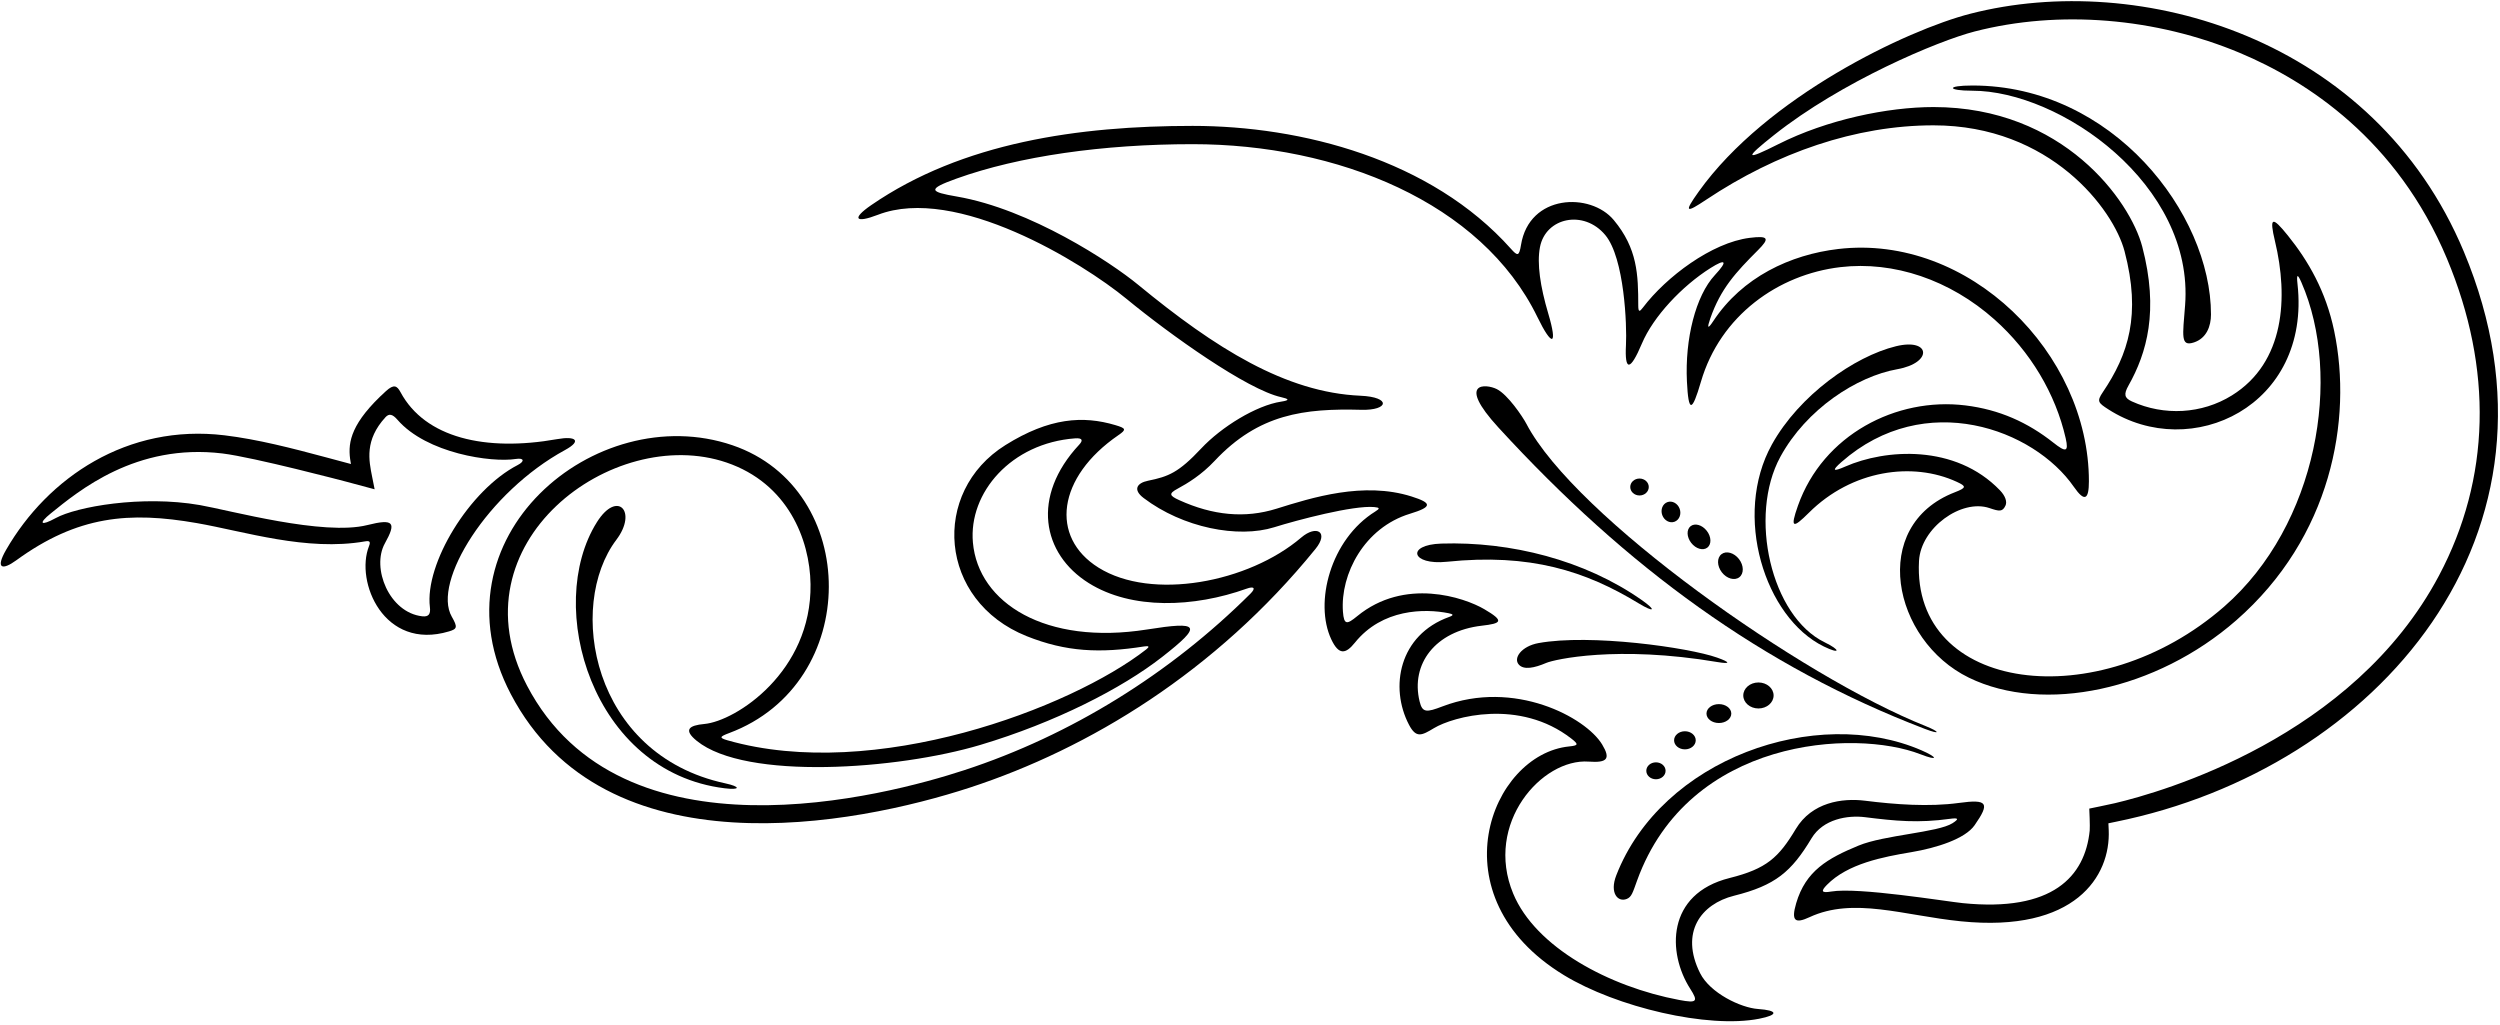 <?xml version="1.0" encoding="UTF-8"?>
<svg xmlns="http://www.w3.org/2000/svg" xmlns:xlink="http://www.w3.org/1999/xlink" width="561pt" height="230pt" viewBox="0 0 561 230" version="1.1">
<g id="surface1">
<path style=" stroke:none;fill-rule:nonzero;fill:rgb(0%,0%,0%);fill-opacity:1;" d="M 126.805 100.98 C 130.602 98.914 129.266 97.785 124.996 98.547 C 108.895 101.41 95.359 98.234 89.875 88 C 89.094 86.543 88.387 86.152 86.625 87.75 C 78.84 94.816 78.066 99.129 78.559 102.93 C 78.648 103.617 78.75 104.125 78.75 104.125 C 78.75 104.125 74.527 102.988 73.129 102.617 C 65.484 100.566 57.801 98.578 50.383 97.684 C 28.613 95.059 10.738 107.145 1.375 123.375 C -1.109 127.68 0.547 127.992 3.625 125.75 C 17.453 115.684 29.047 114.754 44.125 117.375 C 54.863 119.242 68.789 123.773 81.875 121.492 C 82.914 121.312 83.219 121.492 82.801 122.559 C 79.652 130.535 86.129 146.074 100.75 141.688 C 102.586 141.137 102.738 140.758 101.375 138.375 C 96.941 130.633 109.418 110.445 126.805 100.98 Z M 94.746 138.297 C 87.336 137.461 83.312 127.445 86.363 121.938 C 88.945 117.285 88.461 116.309 82.418 117.828 C 72.594 120.301 51.582 114.512 44.828 113.336 C 31.805 111.07 17.129 113.723 12.504 116.258 C 9.156 118.09 8.492 117.547 11.422 115.188 C 17.613 110.199 30.484 99.414 49.891 101.754 C 56.941 102.605 77.688 108.086 77.688 108.086 L 84.066 109.797 C 84.066 109.797 83.809 108.504 83.508 106.996 C 82.785 103.336 81.777 98.77 86.5 93.625 C 87.297 92.758 88.07 92.902 89.191 94.195 C 95.758 101.758 110.309 103.852 115.746 102.992 C 117.57 102.703 117.832 103.496 116.176 104.352 C 105.336 109.953 95.27 126.523 96.469 136.254 C 96.656 137.785 96.215 138.461 94.746 138.297 "/>
<path style=" stroke:none;fill-rule:nonzero;fill:rgb(0%,0%,0%);fill-opacity:1;" d="M 292 120.625 C 280.152 130.738 258.449 134.844 246.5 127.375 C 235.547 120.527 237.215 107.09 250.973 97.648 C 252.824 96.379 252.668 96.105 250.266 95.391 C 243.059 93.25 235.504 93.699 225.625 99.875 C 208.773 110.406 210.574 134.828 230.375 142.75 C 239.262 146.305 246.863 146.625 256.758 145.059 C 257.902 144.879 257.965 145.141 257.227 145.719 C 240.316 158.926 196.258 175.555 163.25 166.125 C 161.305 165.57 161.508 165.289 163.625 164.5 C 193.512 153.332 193.125 109.723 164.363 99.914 C 133.645 89.438 96.328 120.82 114.625 155.75 C 135.762 196.098 191.824 185.176 217.684 176.719 C 244.367 167.988 272.797 150.777 295.188 123.188 C 298.305 119.348 295.402 117.723 292 120.625 Z M 280.598 133.223 C 262.551 151.199 240.254 165.02 216.406 172.82 C 198.742 178.602 139.453 194.312 118.258 153.848 C 101.5 121.859 137.543 95.098 163.039 103.793 C 176.711 108.453 181.738 120.953 181.883 131.094 C 182.168 150.746 165.109 161.82 158.055 162.461 C 154.605 162.777 153.285 163.758 156.363 166.254 C 167.328 175.145 201.438 172.707 219.996 167.156 C 236.797 162.137 251.75 154.48 260.75 147.449 C 270.023 140.203 269.199 139.387 257.367 141.262 C 234.68 144.852 219.535 135.348 218.32 121.742 C 217.324 110.559 226.914 99.43 241.242 98.367 C 242.918 98.246 243.078 98.816 242.168 99.789 C 231.367 111.375 233.805 124.273 244.328 130.852 C 253.973 136.883 267.906 136.332 279.742 132.098 C 281.43 131.496 281.84 131.984 280.598 133.223 "/>
<path style=" stroke:none;fill-rule:nonzero;fill:rgb(0%,0%,0%);fill-opacity:1;" d="M 552.883 56.465 C 532.824 8.516 480.215 -6.727 442.105 3.09 C 427.996 6.723 396.426 21.664 381.188 43 C 377.742 47.824 378.363 47.82 382.875 44.812 C 398.75 34.23 416.461 28.125 433.875 28.125 C 460.133 28.125 474.281 47 476.75 56.375 C 480.508 70.652 477.605 79.52 471.867 88.016 C 470.492 90.051 470.797 90.375 473.129 91.871 C 491.746 103.82 518.598 91.07 515.562 63.75 C 515.312 61.5 515.562 61.375 516.438 63.375 C 525.672 84.477 520.09 117.785 499.105 136.121 C 470.801 160.852 429.023 155.43 430.625 125.875 C 431.027 118.43 440.148 111.887 446.434 114.012 C 448.656 114.766 449.355 114.891 450.031 113.453 C 450.422 112.621 450.039 111.328 448.785 110.023 C 438.738 99.586 423.047 100.762 414.098 104.688 C 411.309 105.914 410.977 105.648 413.234 103.668 C 432.004 87.18 456.426 96.324 465.375 109.25 C 467.836 112.801 468.75 112.031 468.75 108 C 468.75 79.234 441.828 52.426 412.5 55.875 C 401.773 57.137 390.957 62.172 384.438 72.086 C 383.203 73.965 383.027 73.641 383.785 71.469 C 386.113 64.77 389.531 61.094 394.5 56.125 C 397.133 53.492 396.91 52.84 392.625 53.375 C 384.117 54.438 373.887 62.141 368.68 69.008 C 367.949 69.973 367.629 70.137 367.625 68.562 C 367.617 61.68 367.465 55.781 362.125 49.375 C 356.902 43.109 343.148 43.516 341.309 54.988 C 340.895 57.555 340.527 57.484 339.047 55.824 C 321.172 35.777 292.051 28.25 267.625 28.25 C 242.125 28.25 215.965 31.941 195.484 46.043 C 191.043 49.102 191.938 50.152 197.004 48.199 C 214.531 41.434 242.902 58.93 252.785 67.062 C 262.652 75.184 279.867 87.43 287.5 89.125 C 289.234 89.512 289.512 89.82 287.5 90.125 C 281.887 90.977 274.074 95.812 269.562 100.625 C 264.465 106.062 262.219 106.938 257.625 107.875 C 255.109 108.387 254.172 109.887 256.625 111.75 C 265.449 118.449 277.844 120.844 285.938 118.312 C 291.141 116.688 303.68 113.363 308.383 113.785 C 309.652 113.902 309.676 114.125 308.609 114.785 C 298.52 121.047 294.895 135.258 298.73 143.449 C 300.43 147.078 301.973 146.785 304.031 144.223 C 310.172 136.578 319.723 136.531 325.055 137.605 C 326.059 137.809 326.344 138.027 325.211 138.434 C 313.938 142.477 311.777 154.238 316.176 162.633 C 317.793 165.719 319.031 165.055 321.785 163.395 C 326.062 160.824 340.941 156.664 352.625 165.75 C 354.281 167.039 354.176 167.293 352.125 167.5 C 334.488 169.266 321.922 201.145 350.953 218.828 C 362.77 226.023 383.266 230.863 394.758 228.605 C 399.156 227.738 398.977 226.734 394.504 226.418 C 390.629 226.145 383.734 222.844 381.5 218.375 C 376.926 209.227 381.699 202.855 389.125 201 C 398.391 198.684 401.984 195.648 406.5 188.125 C 409.109 183.773 414.641 182.895 418.5 183.375 C 425.41 184.238 430.422 184.73 437.621 183.738 C 439.457 183.488 439.688 183.738 438.148 184.723 C 434.863 186.82 422.855 187.355 417.062 189.75 C 410.129 192.613 405.203 195.406 403.062 202.688 C 401.867 206.754 402.879 207.293 406.062 205.812 C 415.914 201.234 427.188 205.438 440.004 206.738 C 465.645 209.344 473.656 196.637 473.195 186.254 C 473.164 185.477 473.125 184.75 473.125 184.75 C 473.125 184.75 473.887 184.59 474.805 184.402 C 533.355 172.512 579.332 119.691 552.883 56.465 Z M 474.605 180.23 C 473.113 180.582 468.832 181.449 468.832 181.449 C 468.844 181.445 469.016 185.504 468.93 186.367 C 467.891 196.703 460.582 204.707 440.414 202.66 C 436.641 202.277 416.98 199.027 410.906 200.062 C 408.688 200.441 408.59 199.965 409.949 198.574 C 414.613 193.805 422.512 192.297 428.957 191.215 C 434.547 190.273 440.965 188.25 443.105 185.176 C 446.582 180.184 446.055 179.285 439.566 180.18 C 432.863 181.098 425.273 180.527 418.508 179.68 C 413.359 179.039 406.574 180.035 402.984 186.016 C 399.121 192.453 396.434 194.945 388.133 197.023 C 373.859 200.59 374.152 213.871 379.273 221.859 C 381.137 224.766 380.793 225.137 376.871 224.402 C 361.074 221.445 344.562 212.562 339.562 200.527 C 333.023 184.777 346.031 170.141 356.504 170.906 C 360.648 171.207 361.48 170.309 359.523 167.062 C 355.844 160.965 339.793 152.367 323.703 158.512 C 320.098 159.891 319.18 159.977 318.555 157.391 C 316.523 148.996 322.051 141.629 332.488 140.41 C 336.934 139.895 337.672 139.395 333.078 136.703 C 328.586 134.07 315.203 129.523 304.547 138.273 C 302.277 140.133 301.578 140.32 301.355 137.25 C 300.746 128.832 306.133 118.418 316.387 115.289 C 321.434 113.746 321.418 112.887 316.738 111.406 C 305.973 108.008 294.43 111.66 286.465 114.148 C 279.367 116.367 272.184 115.672 264.594 112.223 C 262.406 111.227 262.227 110.762 264.215 109.688 C 266.512 108.445 269.609 106.57 272.555 103.43 C 282.477 92.848 292.684 91.621 305.496 91.961 C 311.637 92.121 312.27 89.105 305.27 88.801 C 288.52 88.07 272.742 78.176 255.391 63.895 C 249.215 58.812 231.18 46.945 214.73 44.105 C 208.656 43.059 207.914 42.492 214.652 40.074 C 228.633 35.051 247.516 32.352 267.625 32.352 C 300.047 32.352 332.457 45.379 344.988 71.133 C 348.297 77.938 349.598 77.664 347.43 70.363 C 345.633 64.305 344.863 59.145 345.566 55.465 C 346.836 48.809 355.402 46.961 360.227 52.75 C 364.539 57.93 365.098 73.098 364.867 77.395 C 364.551 83.355 365.809 83.34 368.438 77.102 C 370.996 71.035 377.449 64.18 383.844 60.145 C 387.223 58.016 387.828 58.496 384.828 61.719 C 380.496 66.371 378.078 76.086 378.547 85.621 C 378.895 92.719 379.691 92.508 381.684 85.68 C 386.02 70.805 399.051 61.586 412.98 59.945 C 424.977 58.535 437.578 62.812 447.551 71.684 C 455.648 78.883 461.277 88.402 463.539 98.336 C 464.27 101.535 463.504 101.484 460.781 99.336 C 455.02 94.781 448.668 91.91 441.031 90.973 C 425.543 89.07 409.078 97.574 403.457 113.484 C 401.652 118.598 402.309 118.656 405.926 115.051 C 415.57 105.449 429.211 103.547 439.121 108.133 C 441.285 109.133 441.289 109.449 438.66 110.469 C 419.289 117.969 424.684 143.723 441.809 152.066 C 458.652 160.273 483.887 154.863 501.805 139.207 C 523.102 120.598 527.965 94.223 523.785 74.242 C 521.926 65.355 517.977 58.535 513.398 52.855 C 509.883 48.488 509.18 48.594 510.512 54.152 C 513.508 66.656 512.758 81.336 500.824 88.738 C 494.086 92.922 485.605 93.355 478.395 90.082 C 476.699 89.312 476.527 88.473 477.637 86.508 C 481.73 79.246 484.508 69.738 480.715 55.332 C 478.027 45.117 463.039 24.023 433.875 24.023 C 423.621 24.023 409.98 26.844 399.055 32.355 C 391.512 36.156 391.414 35.602 398.078 30.316 C 413.215 18.305 434.84 9.195 443.129 7.059 C 462.047 2.188 483.754 3.949 502.676 11.895 C 517.684 18.199 537.922 31.32 549.102 58.047 C 559.461 82.809 558.848 107.391 547.328 129.129 C 527.996 165.625 485.039 177.766 474.605 180.23 "/>
<path style=" stroke:none;fill-rule:nonzero;fill:rgb(0%,0%,0%);fill-opacity:1;" d="M 442.645 19.188 C 436.59 19.188 436.984 20.355 442.539 20.355 C 462.348 20.355 492.414 41.445 490.336 68.5 C 489.801 75.418 489.254 77.859 492.336 76.836 C 495.164 75.891 496.145 73.176 496.145 70.562 C 496.145 47.953 474.09 19.188 442.645 19.188 "/>
<path style=" stroke:none;fill-rule:nonzero;fill:rgb(0%,0%,0%);fill-opacity:1;" d="M 409.25 145.062 C 412.949 146.875 413.141 145.93 409.438 144.125 C 397.438 138.281 392.27 115.812 399.512 102.508 C 405.348 91.789 416.672 84.465 425.746 82.852 C 433.781 81.426 433.262 75.785 425.441 77.699 C 416.164 79.969 403.758 88.664 397.613 99.742 C 388.789 115.656 396.012 138.582 409.25 145.062 "/>
<path style=" stroke:none;fill-rule:nonzero;fill:rgb(0%,0%,0%);fill-opacity:1;" d="M 432.125 162.938 C 404.281 151.852 353.406 115.941 342.5 95.062 C 341.723 93.574 338.375 88.562 335.875 87.312 C 333.477 86.113 326.73 85.555 336.25 95.938 C 365.051 127.359 395.594 149.66 431.938 163.562 C 435.711 165.004 435.145 164.141 432.125 162.938 "/>
<path style=" stroke:none;fill-rule:nonzero;fill:rgb(0%,0%,0%);fill-opacity:1;" d="M 368.375 134.625 C 355.578 125.668 338.996 121.484 323.438 121.98 C 315.445 122.238 316.68 126.887 324.676 126.059 C 343.387 124.129 355.789 128.145 367.688 135.375 C 371.23 137.527 371.797 137.02 368.375 134.625 "/>
<path style=" stroke:none;fill-rule:nonzero;fill:rgb(0%,0%,0%);fill-opacity:1;" d="M 385.375 148.562 C 388.316 149.059 388.398 148.656 385.312 147.562 C 378.91 145.297 356.867 142.188 345.227 144.309 C 341.43 145.004 339.488 147.699 340.844 149.16 C 341.965 150.367 344.293 149.91 347 148.75 C 348.75 148 362.812 144.75 385.375 148.562 "/>
<path style=" stroke:none;fill-rule:nonzero;fill:rgb(0%,0%,0%);fill-opacity:1;" d="M 431.188 168.375 C 407.602 158.137 372.855 170.238 362.688 196.438 C 361.152 200.395 363.047 202.523 365.039 201.723 C 366.145 201.277 366.379 200.316 367.375 197.562 C 378.984 165.527 416.203 163.535 430.938 169.25 C 435.105 170.867 434.781 169.934 431.188 168.375 "/>
<path style=" stroke:none;fill-rule:nonzero;fill:rgb(0%,0%,0%);fill-opacity:1;" d="M 162.742 175.781 C 132.672 169.297 127.16 135.887 138.312 121.125 C 143.125 114.758 138.52 109.887 133.938 117.188 C 122.117 136.02 132.82 173.238 162.613 176.891 C 166.164 177.328 166.258 176.539 162.742 175.781 "/>
<path style=" stroke:none;fill-rule:nonzero;fill:rgb(0%,0%,0%);fill-opacity:1;" d="M 397.996 156.062 C 397.996 154.453 396.473 153.145 394.594 153.145 C 392.715 153.145 391.191 154.453 391.191 156.062 C 391.191 157.672 392.715 158.98 394.594 158.98 C 396.473 158.98 397.996 157.672 397.996 156.062 "/>
<path style=" stroke:none;fill-rule:nonzero;fill:rgb(0%,0%,0%);fill-opacity:1;" d="M 382.934 160.125 C 382.934 161.297 384.18 162.246 385.719 162.246 C 387.258 162.246 388.504 161.297 388.504 160.125 C 388.504 158.953 387.258 158.004 385.719 158.004 C 384.18 158.004 382.934 158.953 382.934 160.125 "/>
<path style=" stroke:none;fill-rule:nonzero;fill:rgb(0%,0%,0%);fill-opacity:1;" d="M 375.664 166.125 C 375.664 167.246 376.754 168.156 378.094 168.156 C 379.438 168.156 380.523 167.246 380.523 166.125 C 380.523 165.004 379.438 164.094 378.094 164.094 C 376.754 164.094 375.664 165.004 375.664 166.125 "/>
<path style=" stroke:none;fill-rule:nonzero;fill:rgb(0%,0%,0%);fill-opacity:1;" d="M 369.43 172.969 C 369.43 174.02 370.398 174.867 371.594 174.867 C 372.789 174.867 373.758 174.02 373.758 172.969 C 373.758 171.918 372.789 171.07 371.594 171.07 C 370.398 171.07 369.43 171.918 369.43 172.969 "/>
<path style=" stroke:none;fill-rule:nonzero;fill:rgb(0%,0%,0%);fill-opacity:1;" d="M 390.305 129.531 C 391.367 128.711 391.332 126.887 390.23 125.457 C 389.125 124.027 387.367 123.535 386.309 124.355 C 385.242 125.176 385.277 126.996 386.383 128.43 C 387.484 129.859 389.242 130.352 390.305 129.531 "/>
<path style=" stroke:none;fill-rule:nonzero;fill:rgb(0%,0%,0%);fill-opacity:1;" d="M 383.137 122.879 C 384.098 122.125 384.035 120.441 382.996 119.113 C 381.961 117.785 380.34 117.32 379.379 118.074 C 378.418 118.824 378.48 120.508 379.516 121.836 C 380.555 123.164 382.172 123.629 383.137 122.879 "/>
<path style=" stroke:none;fill-rule:nonzero;fill:rgb(0%,0%,0%);fill-opacity:1;" d="M 375.758 117.082 C 376.836 116.691 377.355 115.391 376.918 114.176 C 376.477 112.957 375.246 112.285 374.168 112.676 C 373.09 113.066 372.57 114.367 373.008 115.586 C 373.449 116.801 374.68 117.473 375.758 117.082 "/>
<path style=" stroke:none;fill-rule:nonzero;fill:rgb(0%,0%,0%);fill-opacity:1;" d="M 367.906 111.184 C 369.055 111.184 369.984 110.332 369.984 109.281 C 369.984 108.23 369.055 107.383 367.906 107.383 C 366.758 107.383 365.828 108.23 365.828 109.281 C 365.828 110.332 366.758 111.184 367.906 111.184 "/>
</g>
</svg>
